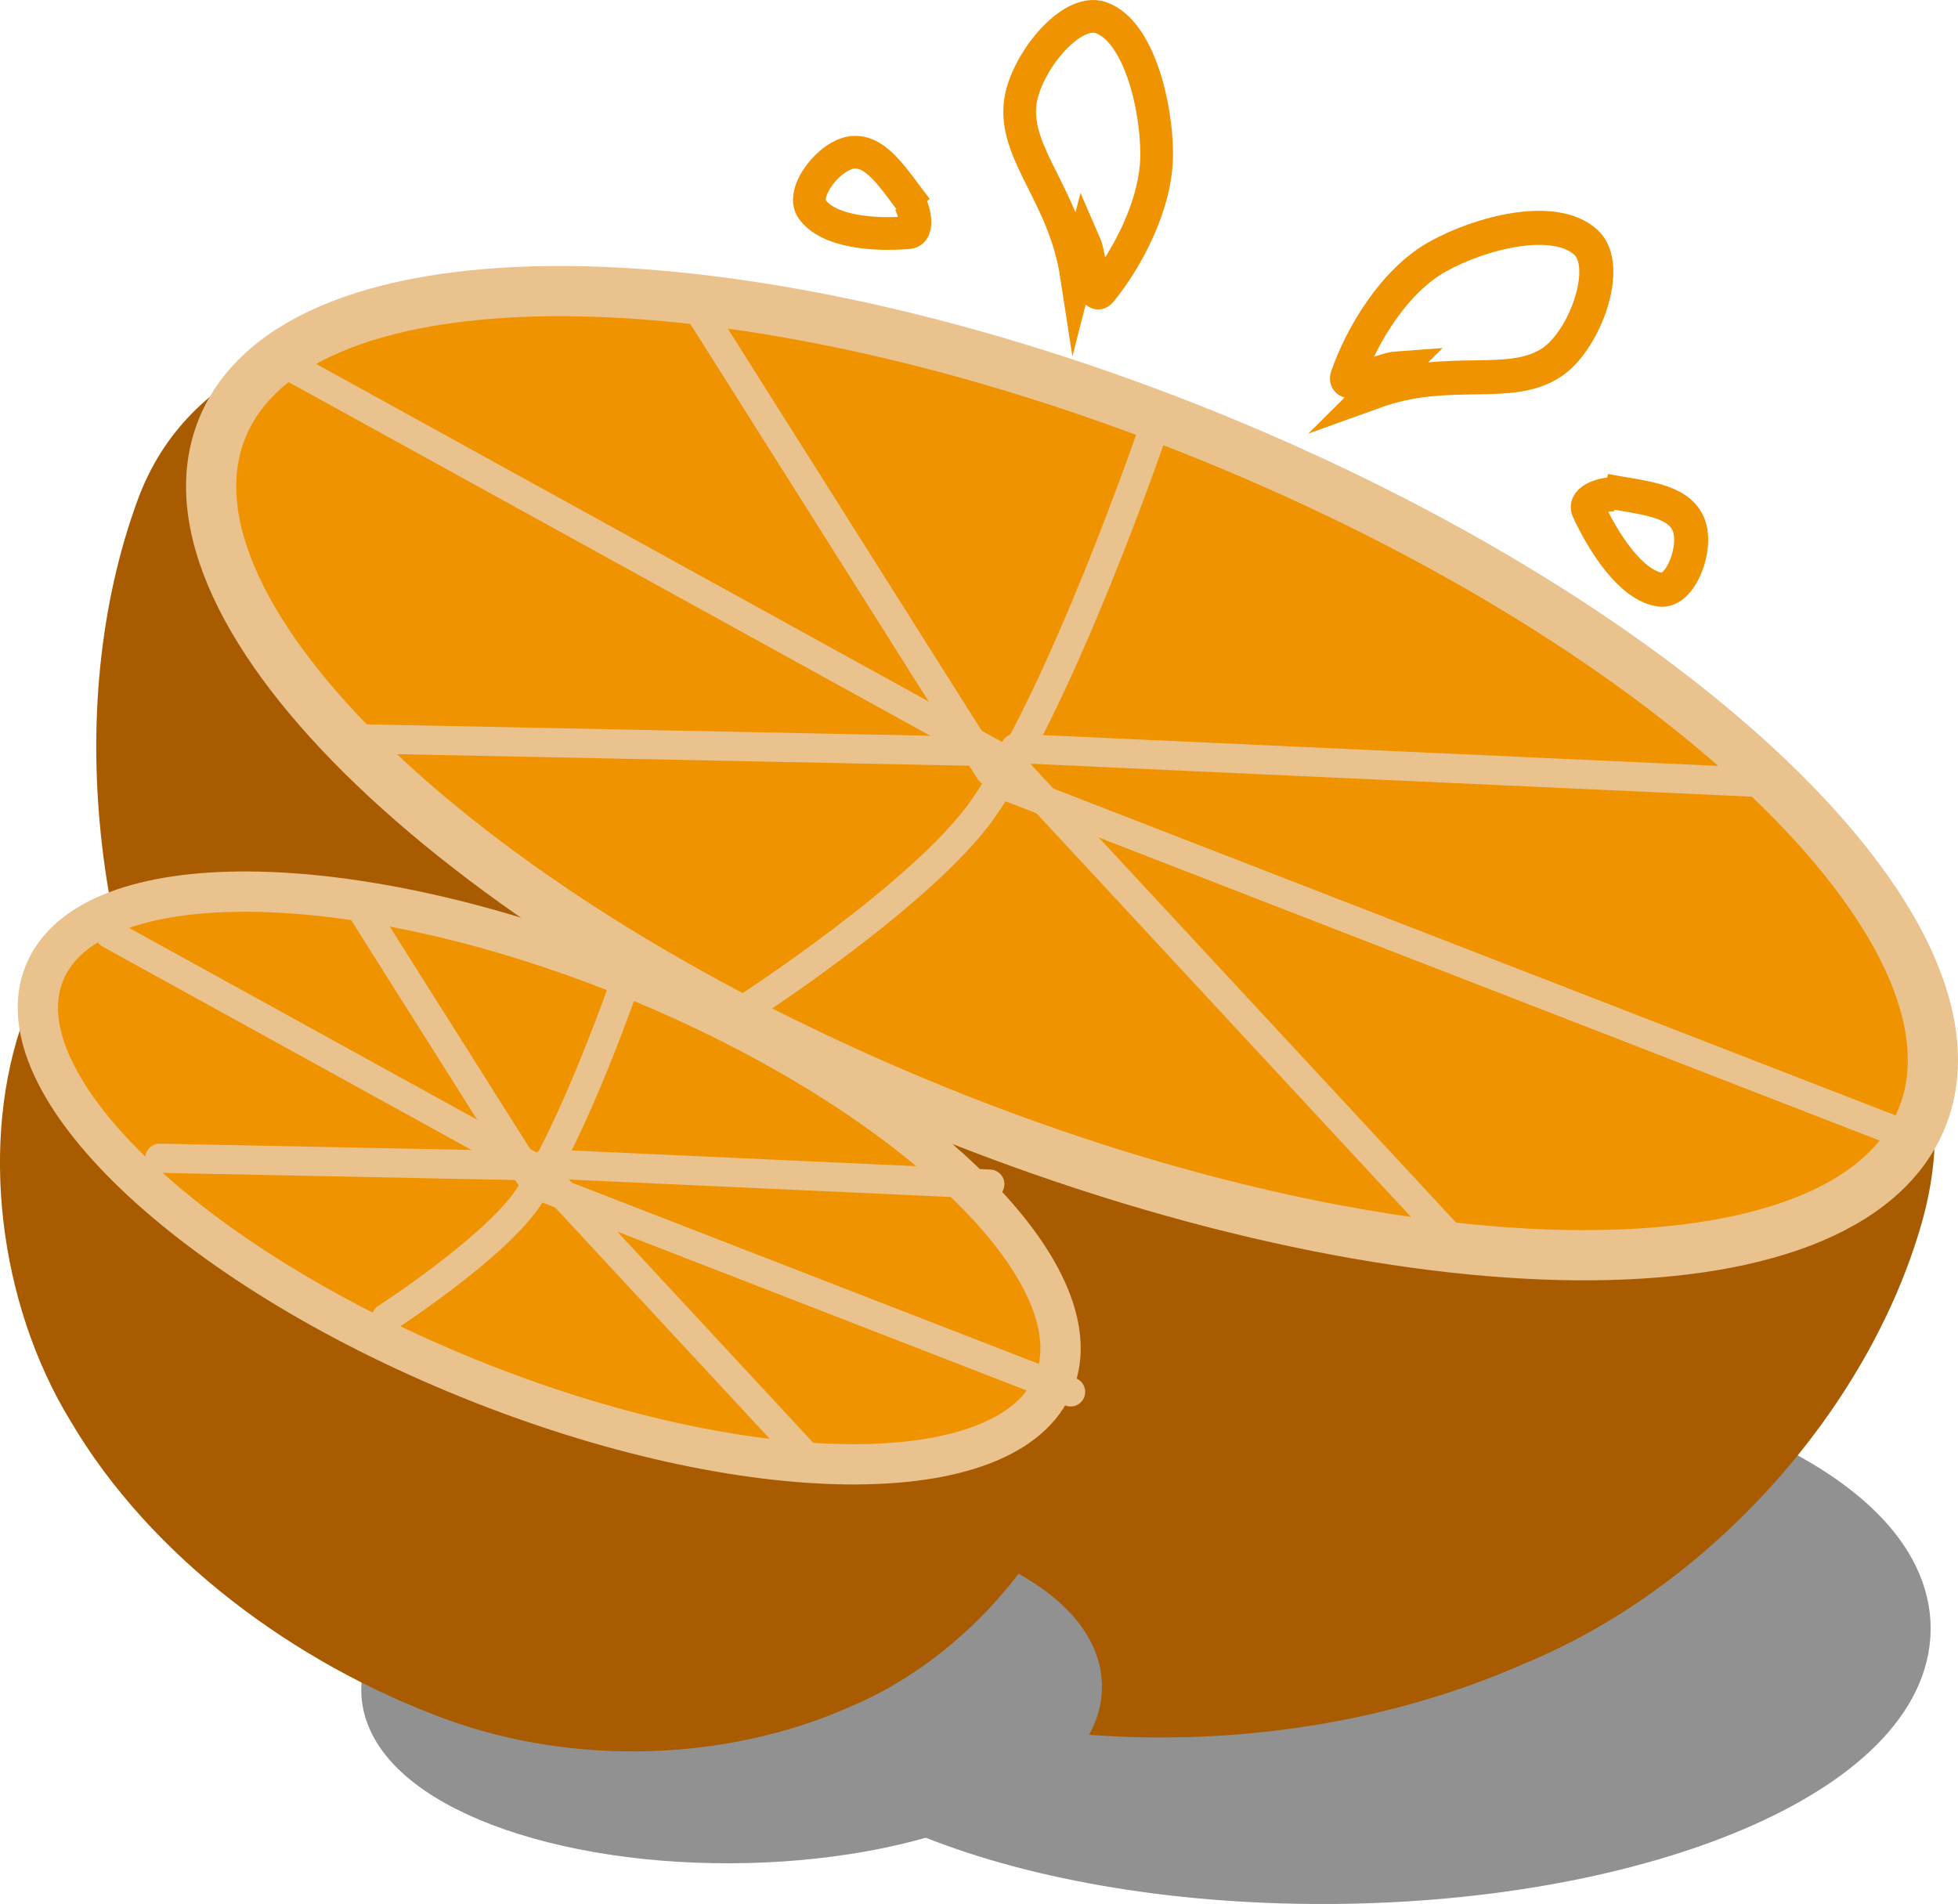 <svg version="1.1" xmlns="http://www.w3.org/2000/svg" xmlns:xlink="http://www.w3.org/1999/xlink" width="92.467" height="89.913" viewBox="0,0,92.467,89.913"><g transform="translate(-199.911,-153.593)"><g data-paper-data="{&quot;isPaintingLayer&quot;:true}" fill-rule="nonzero" stroke-linejoin="miter" stroke-miterlimit="10" stroke-dasharray="" stroke-dashoffset="0" style="mix-blend-mode: normal"><path d="M262.71,219.262c7.423,-0.032 14.144,1.213 19.007,3.25c4.864,2.038 7.87,4.866 7.86,8.003c-0.01,3.136 -3.033,5.991 -7.91,8.07c-4.877,2.078 -11.606,3.381 -19.029,3.413c-7.423,0.032 -14.144,-1.213 -19.007,-3.25c-4.864,-2.038 -7.87,-4.866 -7.86,-8.003c0.01,-3.136 3.033,-5.991 7.911,-8.07c4.877,-2.078 11.606,-3.381 19.029,-3.413z" fill="#919191" stroke="#919191" stroke-width="3.019" stroke-linecap="butt"/><path d="M256.744,174.062c11.62,4.716 21.231,11.256 27.37,18.01c6.139,6.755 8.41,12.78 6.543,19.303c-2.538,8.853 -10.04,17.193 -18.764,20.782c-9.696,4.278 -21.795,4.664 -32.03,0.91c-11.902,-4.367 -23.422,-12.839 -29.801,-23.693c-5.685,-9.303 -7.313,-22.21 -3.643,-32.188c2.346,-6.368 9.035,-8.718 18.145,-9.283c9.11,-0.566 20.56,1.443 32.18,6.159z" fill="#a85b00" stroke="none" stroke-width="0.691" stroke-linecap="round"/><path d="M256.996,174.192c11.073,4.494 20.382,10.35 26.478,16.179c6.096,5.83 8.979,11.633 7.197,16.023c-1.782,4.39 -7.894,6.543 -16.328,6.475c-8.434,-0.069 -19.191,-2.357 -30.264,-6.851c-11.073,-4.494 -20.382,-10.35 -26.478,-16.179c-6.096,-5.83 -8.979,-11.633 -7.197,-16.023c1.782,-4.39 7.894,-6.543 16.328,-6.475c8.434,0.069 19.191,2.357 30.264,6.851z" fill="#ef9300" stroke="#eac28e" stroke-width="2.371" stroke-linecap="round"/><path d="M254.393,173.84c0,0 -4.305,12.608 -8.079,17.977c-2.792,3.971 -11.155,9.383 -11.155,9.383" fill="none" stroke="#eac28e" stroke-width="1.379" stroke-linecap="round"/><path d="M247.855,188.938l35.296,1.609" fill="none" stroke="#eac28e" stroke-width="1.379" stroke-linecap="round"/><path d="M213.176,170.649l34.406,18.962l20.703,22.312" fill="none" stroke="#eac28e" stroke-width="1.379" stroke-linecap="round"/><path d="M246.269,189.077l-29.109,-0.59" fill="none" stroke="#eac28e" stroke-width="1.379" stroke-linecap="round"/><path d="M246.669,190.023l-14.119,-22.363" fill="none" stroke="#eac28e" stroke-width="1.379" stroke-linecap="round"/><path d="M289.574,207.064l-42.043,-16.318" fill="none" stroke="#eac28e" stroke-width="1.379" stroke-linecap="round"/><path d="M250.744,166.574c-0.568,-3.689 -2.842,-5.596 -2.67,-7.97c0.137,-1.883 2.382,-4.69 3.83,-4.178c1.782,0.63 2.631,4.138 2.631,6.461c0,2.323 -1.366,4.908 -2.631,6.461c-0.437,0.536 -0.452,-1.548 -0.774,-2.283z" fill="none" stroke="#ef9300" stroke-width="1.544" stroke-linecap="round"/><path d="M242.82,163.07c0.286,0.412 0.501,1.466 0,1.509c-1.56,0.132 -3.792,-0.008 -4.565,-1.122c-0.542,-0.781 0.84,-2.577 1.934,-2.67c1.156,-0.098 1.969,1.329 3.018,2.67z" fill="none" stroke="#ef9300" stroke-width="1.544" stroke-linecap="round"/><path d="M265.943,170.979c-0.811,0.056 -2.637,1.062 -2.4,0.387c0.684,-1.954 2.216,-4.508 4.242,-5.644c2.026,-1.137 5.535,-2.052 7.028,-0.678c1.213,1.117 -0.047,4.609 -1.616,5.659c-1.979,1.324 -4.846,0.111 -8.364,1.38z" fill="none" stroke="#ef9300" stroke-width="1.608" stroke-linecap="round"/><path d="M275.702,176.766c1.724,0.334 3.4,0.403 3.926,1.542c0.498,1.078 -0.335,3.261 -1.304,3.132c-1.381,-0.184 -2.685,-2.223 -3.396,-3.76c-0.228,-0.493 0.805,-0.807 1.316,-0.738z" fill="none" stroke="#ef9300" stroke-width="1.608" stroke-linecap="round"/><path d="M234.483,226.57c4.409,-0.019 8.401,0.721 11.29,1.93c2.889,1.21 4.675,2.89 4.669,4.754c-0.006,1.863 -1.802,3.558 -4.699,4.794c-2.897,1.235 -6.894,2.008 -11.303,2.027c-4.409,0.019 -8.401,-0.721 -11.29,-1.93c-2.889,-1.21 -4.675,-2.89 -4.669,-4.754c0.006,-1.863 1.802,-3.558 4.699,-4.794c2.897,-1.234 6.894,-2.008 11.303,-2.027z" fill="#919191" stroke="#919191" stroke-width="3.019" stroke-linecap="butt"/><path d="M230.969,199.722c6.902,2.801 12.611,6.686 16.258,10.698c3.647,4.012 4.995,7.591 3.886,11.466c-1.508,5.258 -5.964,10.213 -11.146,12.344c-5.759,2.541 -12.946,2.77 -19.026,0.54c-7.07,-2.594 -13.912,-7.626 -17.702,-14.074c-3.377,-5.526 -4.344,-13.193 -2.164,-19.12c1.393,-3.782 5.367,-5.178 10.778,-5.514c5.411,-0.336 12.212,0.857 19.115,3.658z" fill="#a85b00" stroke="none" stroke-width="0.691" stroke-linecap="round"/><path d="M229.684,199.769c6.577,2.67 12.107,6.148 15.728,9.61c3.621,3.463 5.333,6.91 4.275,9.518c-1.058,2.608 -4.689,3.886 -9.699,3.846c-5.01,-0.041 -11.399,-1.4 -17.977,-4.07c-6.577,-2.669 -12.107,-6.148 -15.728,-9.61c-3.621,-3.463 -5.333,-6.91 -4.275,-9.518c1.058,-2.608 4.689,-3.886 9.699,-3.846c5.01,0.041 11.399,1.4 17.977,4.07z" fill="#ef9300" stroke="#eac28e" stroke-width="1.903" stroke-linecap="round"/><path d="M229.573,199.59c0,0 -2.557,7.489 -4.799,10.678c-1.658,2.359 -6.626,5.573 -6.626,5.573" fill="none" stroke="#eac28e" stroke-width="1.379" stroke-linecap="round"/><path d="M225.689,208.557l20.966,0.956" fill="none" stroke="#eac28e" stroke-width="1.379" stroke-linecap="round"/><path d="M205.09,197.694l20.437,11.263l12.297,13.253" fill="none" stroke="#eac28e" stroke-width="1.379" stroke-linecap="round"/><path d="M224.747,208.64l-17.291,-0.35" fill="none" stroke="#eac28e" stroke-width="1.379" stroke-linecap="round"/><path d="M224.985,209.202l-8.387,-13.283" fill="none" stroke="#eac28e" stroke-width="1.379" stroke-linecap="round"/><path d="M225.497,209.631l24.973,9.693" fill="none" stroke="#eac28e" stroke-width="1.379" stroke-linecap="round"/></g></g></svg>